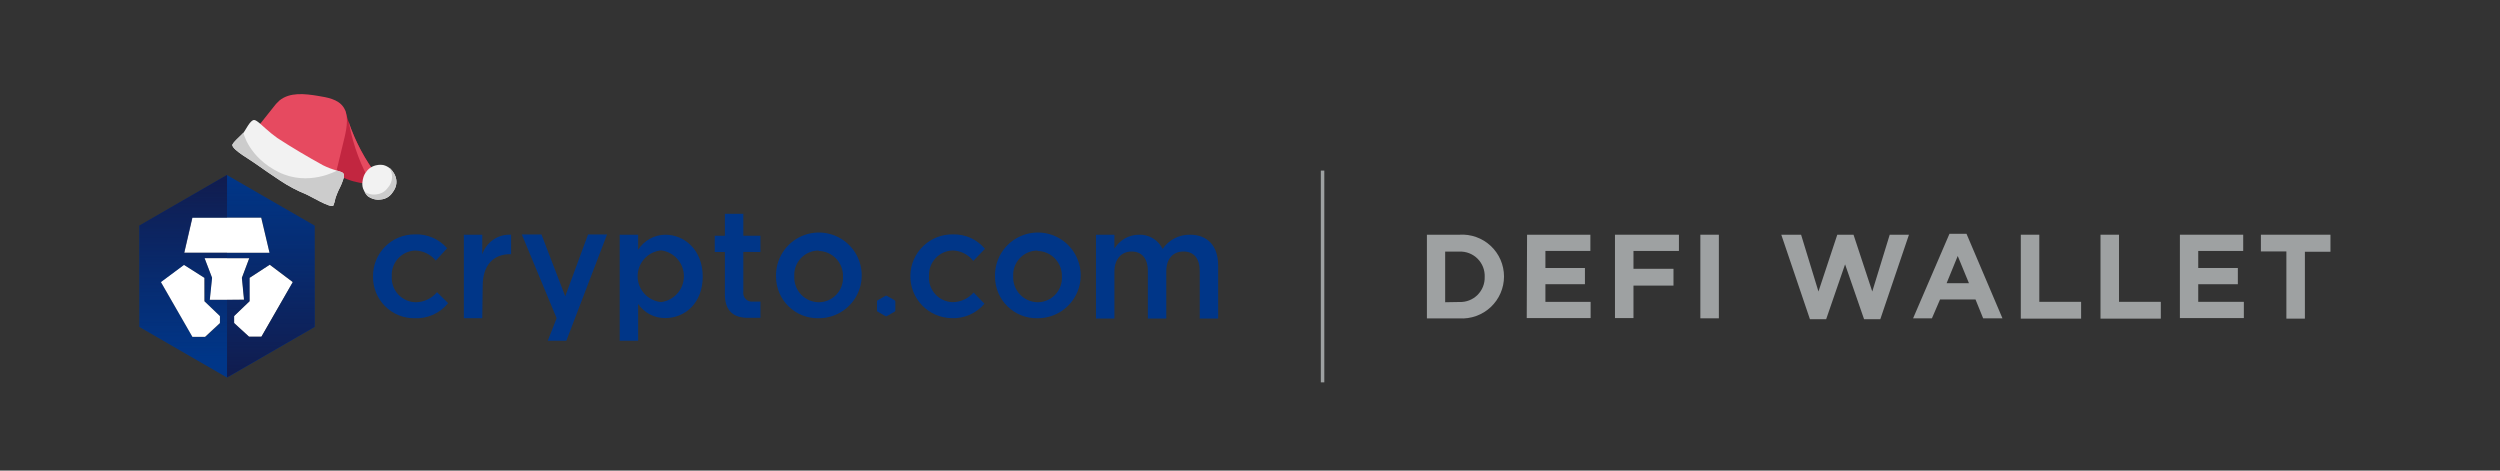 <svg width="850" height="160" viewBox="0 0 850 160" fill="none" xmlns="http://www.w3.org/2000/svg">
<rect x="0" y="0" width="850" height="160" fill="#333333" stroke="none"/>
<path d="M485.148 79.802H496.187C498.129 79.673 500.078 79.945 501.911 80.599C503.745 81.254 505.425 82.277 506.847 83.607C508.27 84.936 509.405 86.543 510.182 88.328C510.959 90.114 511.361 92.039 511.365 93.986C511.365 95.938 510.965 97.869 510.19 99.66C509.416 101.451 508.282 103.065 506.86 104.402C505.438 105.738 503.758 106.77 501.922 107.432C500.086 108.095 498.134 108.374 496.187 108.254H485.148V79.802ZM496.187 102.679C497.322 102.725 498.456 102.537 499.516 102.126C500.575 101.714 501.539 101.089 502.347 100.289C503.155 99.489 503.789 98.531 504.211 97.476C504.632 96.42 504.831 95.288 504.796 94.152C504.843 93.009 504.653 91.868 504.236 90.802C503.82 89.737 503.187 88.769 502.378 87.96C501.569 87.15 500.601 86.518 499.536 86.102C498.47 85.686 497.33 85.495 496.187 85.542H491.357V102.762L496.187 102.679Z" fill="#9EA1A2"/>
<path d="M519.202 79.802H540.727V85.321H525.439V91.116H538.879V96.635H525.439V102.624H540.81V108.143H519.091L519.202 79.802Z" fill="#9EA1A2"/>
<path d="M549.089 79.802H570.835V85.321H555.381V91.392H568.986V97.105H555.381V108.143H549.089V79.802Z" fill="#9EA1A2"/>
<path d="M578.121 79.802H584.413V108.226H578.121V79.802Z" fill="#9EA1A2"/>
<path d="M605.635 79.802H612.369L618.275 99.119L624.677 79.802H630.196L636.571 99.119L642.505 79.802H649.045L639.303 108.53H633.784L627.326 89.874L620.896 108.53H615.377L605.635 79.802Z" fill="#9EA1A2"/>
<path d="M662.816 79.498H668.611L680.836 108.226H674.269L671.674 101.824H659.615L656.855 108.226H650.452L662.816 79.498ZM669.439 96.277L665.63 87.032L661.85 96.277H669.439Z" fill="#9EA1A2"/>
<path d="M687.073 79.802H693.365V102.624H707.577V108.337H687.073V79.802Z" fill="#9EA1A2"/>
<path d="M714.173 79.802H720.466V102.624H734.678V108.337H714.173V79.802Z" fill="#9EA1A2"/>
<path d="M741.163 79.802H762.688V85.321H747.4V91.116H760.867V96.635H747.4V102.624H762.909V108.143H741.163V79.802Z" fill="#9EA1A2"/>
<path d="M777.37 85.486H768.705V79.802H792.355V85.597H783.662V108.337H777.37V85.486Z" fill="#9EA1A2"/>
<path d="M450.265 58H449.079V130H450.265V58Z" fill="#9EA1A2"/>
<path d="M77.184 59.518L47.38 76.738V111.151L77.184 128.372L106.989 111.151V76.738L77.184 59.518ZM65.428 74.006H88.885L91.645 85.956H62.641L65.428 74.006ZM74.838 109.882L69.789 114.601H65.483L54.776 95.973L62.641 90.123L69.595 94.538V102.486L74.838 107.509V109.882ZM71.389 101.989L72.162 94.511L69.623 87.832H84.801L82.29 94.511L83.035 101.962H71.389V101.989ZM88.941 114.546H84.691L79.64 109.882V107.398L84.884 102.376V94.428L91.756 89.957L99.593 95.863L88.941 114.546Z" fill="#003688"/>
<path d="M140.933 108.199C139.069 108.217 137.22 107.862 135.495 107.155C133.77 106.448 132.204 105.402 130.89 104.08C129.576 102.758 128.539 101.187 127.842 99.458C127.145 97.729 126.801 95.878 126.831 94.014C126.801 92.139 127.146 90.277 127.845 88.537C128.544 86.796 129.583 85.213 130.901 83.879C132.22 82.546 133.791 81.488 135.523 80.769C137.255 80.05 139.113 79.684 140.988 79.691C143.065 79.595 145.136 79.97 147.047 80.787C148.959 81.604 150.661 82.843 152.027 84.41L148.163 88.605C147.304 87.549 146.224 86.695 144.998 86.104C143.773 85.512 142.431 85.198 141.07 85.183C139.978 85.236 138.907 85.505 137.919 85.974C136.931 86.443 136.045 87.104 135.314 87.917C134.583 88.731 134.02 89.681 133.658 90.713C133.296 91.745 133.142 92.839 133.206 93.931C133.13 95.064 133.288 96.2 133.67 97.269C134.052 98.338 134.65 99.317 135.426 100.145C136.203 100.974 137.141 101.633 138.183 102.083C139.226 102.534 140.349 102.765 141.485 102.762C142.843 102.731 144.178 102.409 145.401 101.819C146.625 101.228 147.708 100.383 148.577 99.34L152.358 103.066C150.993 104.762 149.247 106.111 147.261 107.003C145.276 107.895 143.107 108.305 140.933 108.199Z" fill="#003688"/>
<path d="M163.976 108.199H157.712V79.802H163.976V86.48C164.643 84.441 165.965 82.681 167.738 81.473C169.51 80.265 171.632 79.677 173.773 79.802V86.425H173.415C167.895 86.425 164.114 89.985 164.114 97.243L163.976 108.199Z" fill="#003688"/>
<path d="M206.392 79.719L192.566 115.843H186.247L189.255 108.199L177.416 79.719H184.094L192.18 100.747L199.935 79.719H206.392Z" fill="#003688"/>
<path d="M226.207 108.143C224.39 108.166 222.595 107.739 220.983 106.902C219.37 106.064 217.988 104.841 216.962 103.342V115.843H210.697V79.802H216.962V84.934C217.95 83.374 219.315 82.086 220.93 81.189C222.545 80.292 224.36 79.815 226.207 79.802C232.665 79.802 238.929 84.934 238.929 94.041C238.929 103.148 232.803 108.143 226.207 108.143ZM224.772 85.128C222.588 85.34 220.561 86.358 219.087 87.983C217.612 89.607 216.795 91.723 216.795 93.917C216.795 96.112 217.612 98.227 219.087 99.852C220.561 101.477 222.588 102.495 224.772 102.707C226.913 102.438 228.884 101.397 230.311 99.778C231.739 98.16 232.527 96.076 232.527 93.917C232.527 91.759 231.739 89.675 230.311 88.056C228.884 86.438 226.913 85.397 224.772 85.128Z" fill="#003688"/>
<path d="M252.728 85.652V99.119C252.654 99.581 252.689 100.053 252.831 100.498C252.973 100.943 253.218 101.348 253.546 101.681C253.873 102.014 254.275 102.266 254.717 102.415C255.16 102.565 255.632 102.608 256.095 102.541H258.55V108.061H254.273C249.719 108.061 246.463 106.019 246.463 100.058V85.68H243.014V80.16H246.463V72.681H252.728V80.16H258.55V85.68L252.728 85.652Z" fill="#003688"/>
<path d="M278.337 108.198C276.448 108.243 274.569 107.908 272.811 107.215C271.053 106.522 269.452 105.483 268.102 104.161C266.752 102.839 265.68 101.26 264.949 99.517C264.219 97.775 263.844 95.903 263.848 94.014C263.772 91.113 264.563 88.256 266.12 85.807C267.678 83.359 269.93 81.431 272.59 80.271C275.249 79.111 278.195 78.772 281.049 79.297C283.903 79.821 286.535 81.186 288.608 83.216C290.681 85.246 292.102 87.849 292.687 90.691C293.272 93.533 292.995 96.485 291.891 99.168C290.788 101.852 288.909 104.145 286.494 105.754C284.079 107.363 281.238 108.214 278.337 108.198ZM278.337 85.183C277.209 85.181 276.093 85.41 275.056 85.855C274.02 86.3 273.086 86.952 272.311 87.771C271.535 88.59 270.936 89.559 270.548 90.618C270.161 91.678 269.994 92.805 270.058 93.931C270.002 95.059 270.174 96.187 270.564 97.247C270.953 98.308 271.552 99.279 272.324 100.103C273.097 100.927 274.027 101.587 275.06 102.044C276.093 102.5 277.207 102.745 278.337 102.762C279.465 102.764 280.581 102.535 281.617 102.09C282.654 101.645 283.588 100.993 284.363 100.174C285.139 99.354 285.739 98.386 286.126 97.326C286.513 96.267 286.68 95.14 286.616 94.014C286.649 92.898 286.46 91.787 286.061 90.744C285.662 89.701 285.06 88.748 284.29 87.94C283.52 87.132 282.598 86.484 281.576 86.034C280.554 85.585 279.453 85.342 278.337 85.321V85.183Z" fill="#003688"/>
<path d="M352.766 108.198C350.878 108.243 349 107.908 347.244 107.214C345.487 106.521 343.888 105.482 342.54 104.16C341.192 102.837 340.123 101.258 339.395 99.516C338.668 97.773 338.297 95.902 338.305 94.014C338.228 91.112 339.02 88.253 340.578 85.804C342.137 83.356 344.391 81.428 347.052 80.269C349.714 79.11 352.661 78.772 355.515 79.299C358.37 79.826 361.002 81.193 363.074 83.226C365.146 85.258 366.565 87.864 367.146 90.708C367.728 93.552 367.447 96.505 366.339 99.188C365.232 101.871 363.348 104.162 360.93 105.768C358.511 107.373 355.669 108.219 352.766 108.198ZM352.766 85.183C351.638 85.181 350.522 85.41 349.485 85.855C348.449 86.3 347.514 86.952 346.739 87.771C345.964 88.59 345.364 89.559 344.977 90.618C344.589 91.678 344.423 92.805 344.487 93.931C344.435 95.058 344.609 96.184 345 97.243C345.391 98.302 345.99 99.271 346.761 100.094C347.533 100.918 348.462 101.578 349.493 102.036C350.525 102.494 351.638 102.741 352.766 102.762C353.894 102.764 355.01 102.535 356.046 102.09C357.083 101.645 358.017 100.993 358.792 100.174C359.567 99.354 360.167 98.386 360.554 97.326C360.942 96.267 361.109 95.14 361.045 94.014C361.078 92.898 360.889 91.787 360.49 90.744C360.09 89.701 359.488 88.748 358.718 87.94C357.949 87.132 357.026 86.484 356.005 86.034C354.983 85.585 353.882 85.342 352.766 85.321V85.183Z" fill="#003688"/>
<path d="M404.592 79.802C410.553 79.802 414.169 83.582 414.169 90.261V108.309H407.904V92.165C407.904 87.832 405.89 85.514 402.385 85.514C398.88 85.514 396.534 87.888 396.534 92.275V108.309H390.27V92.11C390.27 87.888 388.2 85.514 384.75 85.514C381.301 85.514 378.9 88.081 378.9 92.331V108.309H372.636V79.802H378.9V84.521C379.766 83.096 380.981 81.916 382.429 81.09C383.878 80.265 385.512 79.821 387.179 79.802C388.855 79.729 390.515 80.147 391.957 81.005C393.398 81.863 394.558 83.123 395.292 84.631C396.321 83.118 397.71 81.885 399.333 81.042C400.956 80.199 402.763 79.773 404.592 79.802Z" fill="#003688"/>
<path d="M304.417 102.459V105.604C304.414 105.671 304.394 105.736 304.361 105.794C304.327 105.851 304.28 105.9 304.223 105.936L301.464 107.509C301.408 107.536 301.347 107.55 301.284 107.55C301.222 107.55 301.161 107.536 301.105 107.509L298.345 105.936C298.292 105.899 298.249 105.849 298.22 105.791C298.191 105.733 298.178 105.669 298.18 105.604V102.459C298.178 102.394 298.191 102.33 298.22 102.272C298.249 102.214 298.292 102.164 298.345 102.127L301.105 100.554C301.161 100.527 301.222 100.513 301.284 100.513C301.347 100.513 301.408 100.527 301.464 100.554L304.223 102.127C304.28 102.163 304.327 102.212 304.361 102.269C304.394 102.327 304.414 102.392 304.417 102.459Z" fill="#003688"/>
<path d="M323.458 108.171C321.588 108.131 319.744 107.723 318.031 106.971C316.319 106.218 314.772 105.136 313.478 103.786C310.864 101.058 309.441 97.404 309.521 93.628C309.602 89.851 311.179 86.261 313.907 83.647C316.634 81.034 320.288 79.611 324.065 79.691C326.122 79.639 328.165 80.053 330.038 80.904C331.912 81.755 333.568 83.02 334.883 84.603L330.909 88.715C330.079 87.638 329.02 86.758 327.807 86.143C326.594 85.527 325.259 85.189 323.899 85.155C322.807 85.187 321.733 85.435 320.737 85.885C319.741 86.334 318.843 86.976 318.097 87.774C317.35 88.572 316.769 89.51 316.387 90.533C316.004 91.557 315.828 92.646 315.869 93.738C315.771 94.861 315.903 95.993 316.258 97.063C316.612 98.133 317.181 99.119 317.93 99.962C318.68 100.804 319.594 101.485 320.615 101.961C321.637 102.438 322.745 102.701 323.872 102.735C325.228 102.726 326.567 102.429 327.8 101.863C329.032 101.296 330.13 100.474 331.019 99.451L334.718 103.259C333.348 104.892 331.618 106.185 329.664 107.037C327.711 107.889 325.587 108.278 323.458 108.171Z" fill="#003688"/>
<path d="M82.235 94.455L84.746 87.777H69.54L72.107 94.455L71.334 101.962H77.129L82.952 101.906L82.235 94.455Z" fill="white"/>
<path d="M91.7 90.012L84.829 94.483V102.431L79.558 107.481V109.854L84.635 114.491H88.858L99.538 95.918L91.7 90.012Z" fill="white"/>
<path d="M88.803 74.006H65.345L62.613 85.956H91.645L88.803 74.006Z" fill="white"/>
<path d="M69.512 94.483L62.558 90.067L54.693 95.918L65.428 114.546H69.706L74.783 109.854V107.481L69.512 102.431V94.483Z" fill="white"/>
<path d="M77.184 59.518V74.006H88.885L91.645 85.956H77.184V87.777H84.801L82.29 94.455L83.035 101.907H77.184V128.344L106.989 111.124V76.738L77.184 59.518ZM88.941 114.491H84.691L79.64 109.827V107.398L84.884 102.376V94.428L91.756 89.957L99.593 95.863L88.941 114.491Z" fill="url(#paint0_linear_1360_4486)"/>
<path d="M71.307 101.879L72.079 94.4L69.54 87.722H77.184V85.9H62.696L65.456 73.951H77.184V59.463L47.38 76.683V111.096L77.184 128.317V101.879H71.307ZM74.756 109.772L69.706 114.491H65.4L54.693 95.863L62.558 90.012L69.512 94.428V102.376L74.756 107.398V109.772Z" fill="url(#paint1_linear_1360_4486)"/>
<path d="M117.273 37.305C119.698 46.522 124.155 55.08 130.317 62.351C125.536 63.146 118.563 61.997 114.71 59.16C112.904 57.864 111.392 56.202 110.273 54.281C109.154 52.361 108.452 50.226 108.214 48.016L117.273 37.305Z" fill="#C22640"/>
<path d="M128.399 59.956C124.092 54.338 120.744 48.046 118.492 41.335C119.155 44.287 118.863 42.89 118.863 42.89C120.24 49.816 122.745 56.468 126.278 62.581C126.985 62.616 127.693 62.616 128.399 62.581C129.018 62.581 129.636 62.475 130.255 62.377C129.628 61.591 129.009 60.787 128.399 59.956Z" fill="#E64A60"/>
<path d="M92.828 36.607C93.461 35.725 94.187 34.913 94.993 34.185C98.528 31.287 103.592 31.861 108.073 32.595C111.254 33.116 114.886 33.708 116.742 36.368C118.598 39.028 117.971 43.217 117.175 46.602L113.994 59.761L108.736 63.058C99.877 59.014 91.655 53.703 84.326 47.292L92.828 36.607Z" fill="#E64A60"/>
<path d="M79.006 49.404C79.262 51.109 85.378 54.485 86.809 55.59C89.646 57.614 92.51 59.558 95.409 61.494C98.167 63.317 101.101 64.859 104.166 66.098C105.598 66.69 112.43 70.879 113.34 69.889C113.666 69.068 113.905 68.215 114.056 67.344C114.356 66.46 114.736 65.497 115.107 64.693C115.841 63.331 116.433 61.898 116.875 60.416C117.193 58.577 116.46 58.648 114.568 58.003C112.924 57.545 111.326 56.932 109.796 56.173C104.493 53.248 99.35 50.208 94.286 46.92C92.917 45.934 91.604 44.871 90.353 43.739C89.567 43.12 87.296 40.761 86.403 40.796C85.051 40.796 83.522 44.252 82.753 45.153C81.984 46.054 78.847 48.67 79.006 49.404Z" fill="#F2F2F2"/>
<path d="M123.547 60.292C123.75 59.602 124.086 58.96 124.537 58.4C124.958 57.798 125.5 57.289 126.128 56.907C126.76 56.517 127.463 56.255 128.196 56.138C128.937 55.992 129.699 55.992 130.441 56.138C131.199 56.35 131.908 56.711 132.526 57.199C133.119 57.676 136.724 61.29 133.41 65.532C132.971 66.181 132.394 66.724 131.72 67.123C131.046 67.522 130.292 67.766 129.513 67.839C128.732 67.96 127.936 67.921 127.171 67.724C126.407 67.518 125.688 67.174 125.05 66.708C124.501 66.151 124.061 65.498 123.751 64.781C122.752 63.058 123.344 61.043 123.547 60.292Z" fill="#F2F2F2"/>
<path d="M79.006 49.404C79.262 51.109 85.378 54.485 86.809 55.59C89.646 57.614 92.51 59.558 95.409 61.494C98.167 63.317 101.101 64.859 104.166 66.098C105.598 66.69 112.43 70.879 113.34 69.889C113.666 69.068 113.905 68.215 114.056 67.344C114.356 66.46 114.736 65.497 115.107 64.693C115.841 63.331 116.433 61.898 116.875 60.415C117.193 58.577 116.46 58.648 114.568 58.003C114.568 58.003 104.847 63.544 94.693 58.489C84.538 53.434 82.753 45.153 82.753 45.153C81.975 46.019 78.847 48.67 79.006 49.404Z" fill="#CCCCCC"/>
<path d="M132.526 57.154L132.358 57.039C133.041 58.053 133.368 59.264 133.286 60.484C133.204 61.703 132.719 62.86 131.908 63.774C131.453 64.413 130.876 64.957 130.211 65.373C129.53 65.751 128.783 65.994 128.01 66.089C127.23 66.206 126.434 66.167 125.668 65.974C125.095 65.813 124.546 65.579 124.033 65.276C124.248 65.816 124.594 66.293 125.041 66.664C125.68 67.13 126.399 67.474 127.162 67.68C127.927 67.877 128.724 67.916 129.504 67.795C130.284 67.722 131.037 67.477 131.711 67.079C132.385 66.68 132.962 66.137 133.401 65.488C136.724 61.246 133.119 57.632 132.526 57.154Z" fill="#CCCCCC"/>
<defs>
<linearGradient id="paint0_linear_1360_4486" x1="92.004" y1="128.372" x2="92.004" y2="59.849" gradientUnits="userSpaceOnUse">
<stop stop-color="#111C4E"/>
<stop offset="1" stop-color="#111C4E" stop-opacity="0"/>
</linearGradient>
<linearGradient id="paint1_linear_1360_4486" x1="62.199" y1="59.628" x2="62.199" y2="121.776" gradientUnits="userSpaceOnUse">
<stop stop-color="#111C4E"/>
<stop offset="1" stop-color="#111C4E" stop-opacity="0"/>
</linearGradient>
</defs>
</svg>
